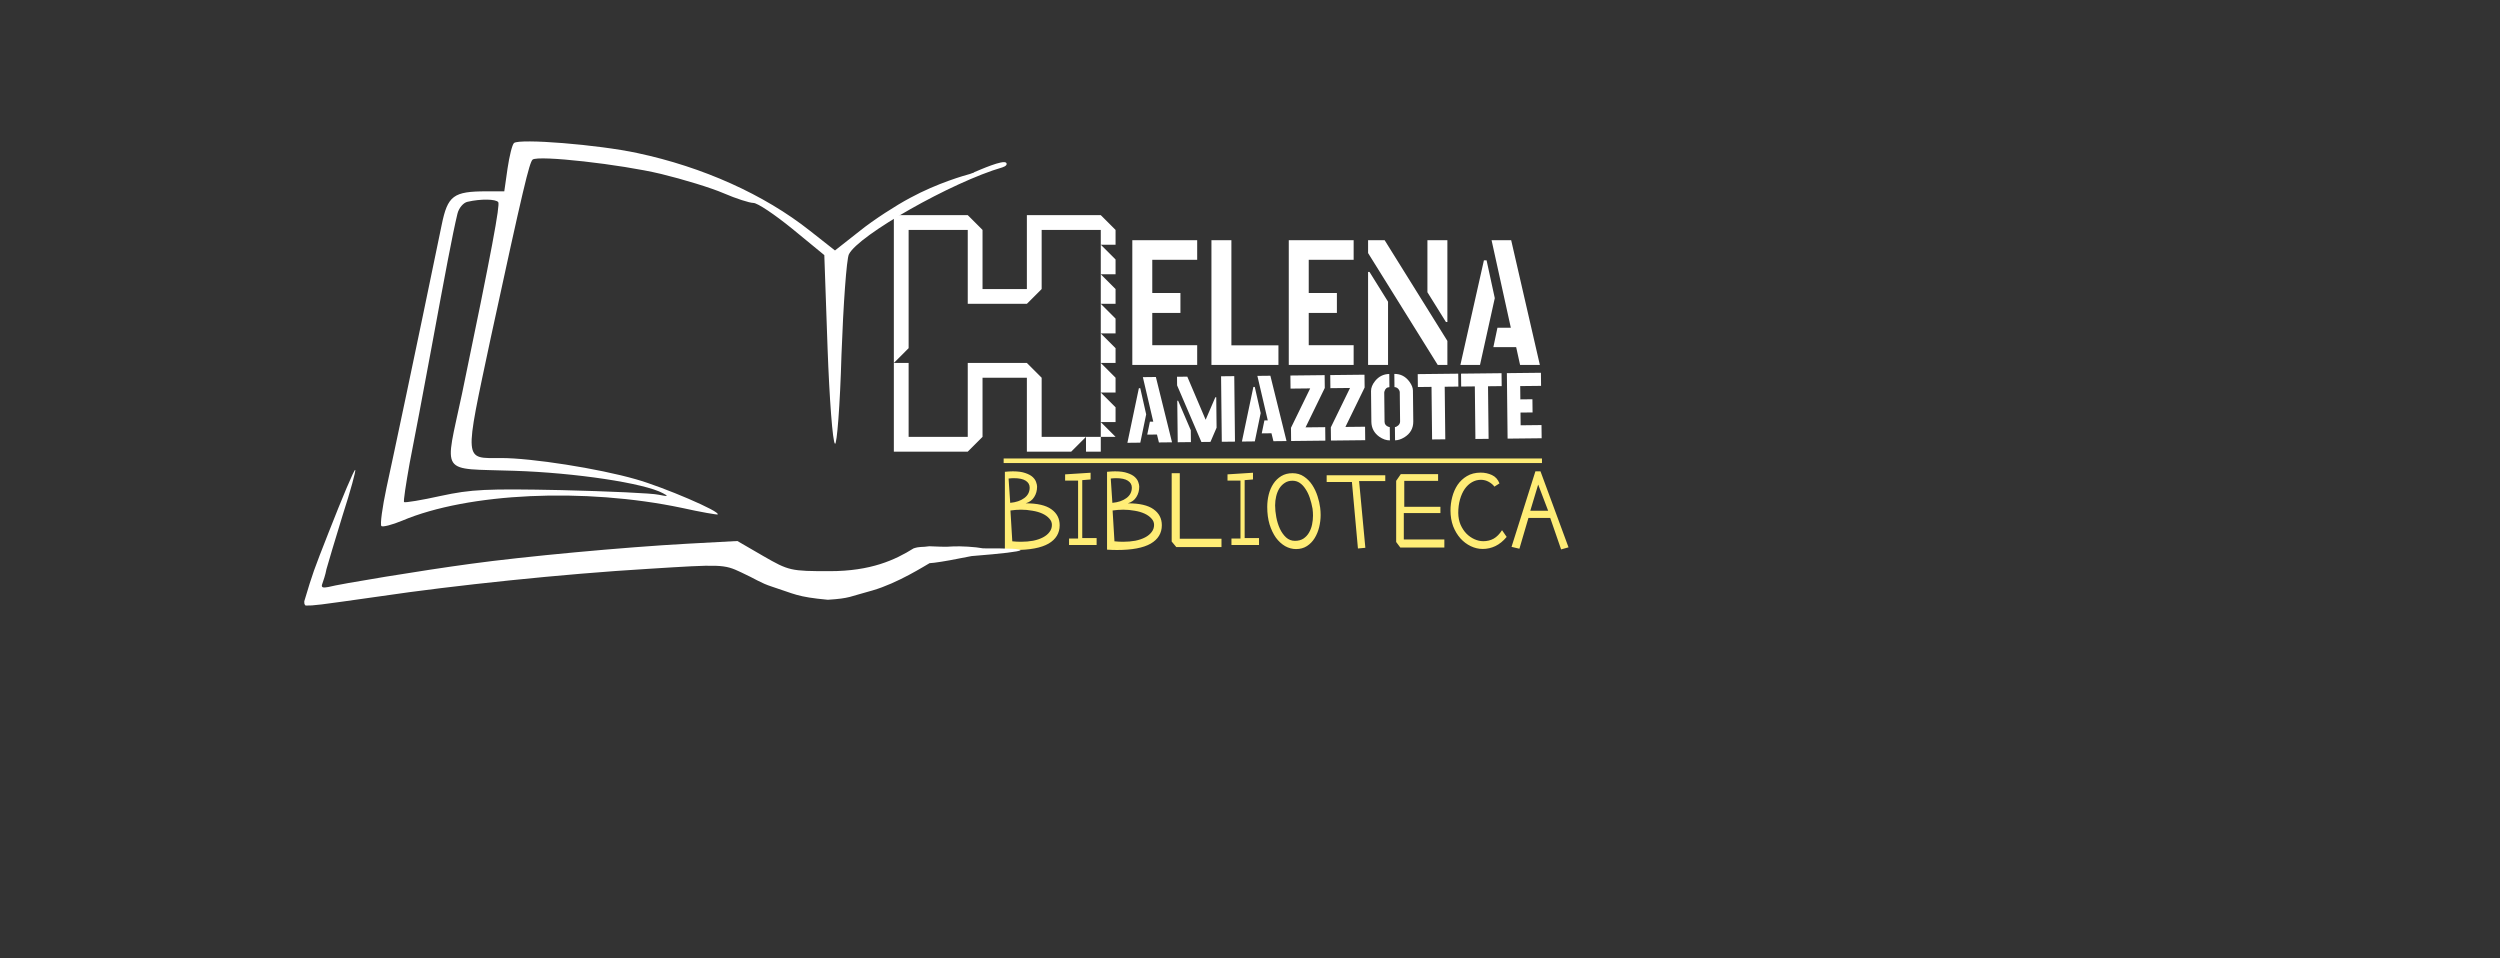 <svg width="548" height="210" viewBox="0 0 548 210" fill="none" xmlns="http://www.w3.org/2000/svg">
<rect x="0" y="0" width="548" height="210" fill="#333333" stroke="none"/>
<path d="M248.203 80V52.656H262.422V56.953H252.578V64.219H258.75V68.594H252.578V75.664H262.422V80H248.203ZM265.547 80V52.656H269.922V75.703H280.234V80H265.547ZM282.5 80V52.656H296.719V56.953H286.875V64.219H293.047V68.594H286.875V75.664H296.719V80H282.5ZM299.883 80V59.609H300.195L304.258 66.133V80H299.883ZM299.883 55.469V52.656H303.516L317.266 74.727V80H315.156L299.883 55.469ZM312.891 64.062V52.656H317.266V70.586H316.953L312.891 64.062ZM320.117 80L325.273 57.07H325.859L327.656 65.352L324.414 80H320.117ZM327.344 76.094L328.242 71.836H331.172L326.953 52.656H331.25L337.539 80H333.203L332.344 76.094H327.344Z" fill="white"/>
<path d="M241.291 60.12V53.64L244.531 56.88V60.12H241.291ZM241.291 66.6V60.12L244.531 63.36V66.6H241.291ZM195.931 79.56V47.16H212.131L215.371 50.4V63.36H225.091V47.16H241.291L244.531 50.4V53.64H241.291V50.4H228.331V63.36L225.091 66.6H212.131V50.4H199.171V76.32L195.931 79.56ZM241.291 73.08V66.6L244.531 69.84V73.08H241.291ZM241.291 79.56V73.08L244.531 76.32V79.56H241.291ZM241.291 86.04V79.56L244.531 82.8V86.04H241.291ZM241.291 92.52V86.04L244.531 89.28V92.52H241.291ZM195.931 99V79.56H199.171V95.76H212.131V79.56H225.091L228.331 82.8V95.76H238.051L234.811 99H225.091V82.8H215.371V95.76L212.131 99H195.931ZM241.291 95.76V92.52L244.531 95.76H241.291ZM238.051 99V95.76H241.291V99H238.051Z" fill="white"/>
<path d="M247.126 97.062L249.64 85.098L249.947 85.095L251.241 90.823L249.955 97.031L247.126 97.062ZM251.474 95.271L252.058 92.435L252.797 92.427L250.515 82.669L253.366 82.637L256.907 96.955L254.036 96.986L253.607 95.248L251.474 95.271ZM258.158 96.941L258.058 87.836L258.243 87.834L261.021 94.305L261.049 96.909L258.158 96.941ZM258.021 84.473L258 82.587L260.256 82.562L264.277 92.013L266.397 87.088L266.602 87.086L266.675 93.751L265.335 96.862L263.346 96.884L258.021 84.473ZM267.817 96.835L267.659 82.48L270.55 82.449L270.708 96.803L267.817 96.835ZM272.226 96.787L274.74 84.823L275.047 84.819L276.341 90.548L275.055 96.755L272.226 96.787ZM276.574 94.996L277.158 92.159L277.897 92.151L275.616 82.393L278.466 82.362L282.007 96.679L279.136 96.711L278.707 94.972L276.574 94.996ZM283.012 96.668L282.98 93.777L287.192 85.137L282.886 85.184L282.854 82.314L290.36 82.231L290.391 85.04L286.179 93.68L290.485 93.633L290.517 96.586L283.012 96.668ZM291.748 96.572L291.716 93.681L295.928 85.041L291.622 85.088L291.59 82.218L299.096 82.135L299.126 84.945L294.914 93.584L299.221 93.537L299.253 96.49L291.748 96.572ZM300.604 92.476L300.53 85.729C300.522 85.004 300.821 84.263 301.428 83.504C302.238 82.511 303.271 82 304.529 81.973L304.56 84.864C304 84.884 303.634 85.203 303.463 85.82C303.437 85.916 303.424 85.984 303.425 86.025L303.495 92.444C303.501 93.004 303.813 93.384 304.431 93.582C304.527 93.608 304.595 93.621 304.636 93.621L304.668 96.533C303.889 96.541 303.107 96.27 302.321 95.718C301.205 94.91 300.632 93.829 300.604 92.476ZM305.796 96.52L305.764 93.608C305.983 93.606 306.228 93.487 306.498 93.252C306.756 93.016 306.889 92.735 306.899 92.406L306.829 85.988C306.826 85.742 306.707 85.483 306.472 85.213C306.25 84.982 305.982 84.862 305.668 84.852L305.636 81.961C307.017 81.945 308.131 82.528 308.978 83.708C309.464 84.387 309.71 85.026 309.717 85.628L309.791 92.375C309.807 93.892 309.143 95.062 307.799 95.883C307.092 96.301 306.425 96.513 305.796 96.52ZM310.795 84.837L310.764 82.007L319.643 81.909L319.674 84.739L316.68 84.772L316.807 96.297L313.915 96.329L313.789 84.804L310.795 84.837ZM320.289 84.733L320.258 81.903L329.138 81.805L329.169 84.635L326.175 84.668L326.301 96.193L323.41 96.224L323.283 84.7L320.289 84.733ZM330.464 96.147L330.307 81.792L337.771 81.71L337.802 84.581L333.23 84.631L333.262 87.543L335.907 87.514L335.939 90.406L333.293 90.435L333.324 93.224L337.897 93.173L337.929 96.065L330.464 96.147Z" fill="white"/>
<path d="M220.27 120.482V104.436V103.42C220.591 103.386 220.896 103.361 221.184 103.344C221.471 103.327 221.751 103.318 222.021 103.318C223.156 103.318 224.07 103.445 224.764 103.699C225.475 103.936 226.016 104.232 226.389 104.588C226.761 104.943 227.007 105.316 227.125 105.705C227.26 106.077 227.328 106.399 227.328 106.67C227.328 107.533 227.117 108.295 226.693 108.955C226.287 109.615 225.669 110.072 224.84 110.326C227.379 110.326 229.249 110.758 230.451 111.621C231.67 112.484 232.279 113.652 232.279 115.125C232.279 116.868 231.467 118.214 229.842 119.162C228.217 120.093 225.754 120.559 222.453 120.559C221.759 120.559 221.031 120.533 220.27 120.482ZM221.082 104.893L221.438 110.225C222.707 110.106 223.731 109.759 224.51 109.184C225.305 108.608 225.703 107.838 225.703 106.873C225.703 106.247 225.415 105.747 224.84 105.375C224.264 105.003 223.41 104.816 222.275 104.816C221.903 104.816 221.505 104.842 221.082 104.893ZM221.488 111.9L221.895 118.654C222.233 118.688 222.555 118.714 222.859 118.73C223.181 118.747 223.494 118.756 223.799 118.756C224.747 118.756 225.635 118.68 226.465 118.527C227.294 118.358 228.014 118.113 228.623 117.791C229.232 117.469 229.706 117.08 230.045 116.623C230.4 116.166 230.578 115.641 230.578 115.049C230.578 114.524 230.383 114.059 229.994 113.652C229.622 113.229 229.122 112.874 228.496 112.586C227.87 112.298 227.142 112.087 226.312 111.951C225.5 111.799 224.662 111.723 223.799 111.723C223.41 111.723 223.02 111.74 222.631 111.773C222.242 111.807 221.861 111.85 221.488 111.9ZM240.379 119.467H234.336V118.045H236.316V105.35H233.473V103.979L239.059 103.623V105.096L237.23 105.248V117.943H240.379V119.467ZM242.664 120.482V104.436V103.42C242.986 103.386 243.29 103.361 243.578 103.344C243.866 103.327 244.145 103.318 244.416 103.318C245.55 103.318 246.464 103.445 247.158 103.699C247.869 103.936 248.411 104.232 248.783 104.588C249.156 104.943 249.401 105.316 249.52 105.705C249.655 106.077 249.723 106.399 249.723 106.67C249.723 107.533 249.511 108.295 249.088 108.955C248.682 109.615 248.064 110.072 247.234 110.326C249.773 110.326 251.644 110.758 252.846 111.621C254.064 112.484 254.674 113.652 254.674 115.125C254.674 116.868 253.861 118.214 252.236 119.162C250.611 120.093 248.148 120.559 244.848 120.559C244.154 120.559 243.426 120.533 242.664 120.482ZM243.477 104.893L243.832 110.225C245.102 110.106 246.126 109.759 246.904 109.184C247.7 108.608 248.098 107.838 248.098 106.873C248.098 106.247 247.81 105.747 247.234 105.375C246.659 105.003 245.804 104.816 244.67 104.816C244.298 104.816 243.9 104.842 243.477 104.893ZM243.883 111.9L244.289 118.654C244.628 118.688 244.949 118.714 245.254 118.73C245.576 118.747 245.889 118.756 246.193 118.756C247.141 118.756 248.03 118.68 248.859 118.527C249.689 118.358 250.408 118.113 251.018 117.791C251.627 117.469 252.101 117.08 252.439 116.623C252.795 116.166 252.973 115.641 252.973 115.049C252.973 114.524 252.778 114.059 252.389 113.652C252.016 113.229 251.517 112.874 250.891 112.586C250.264 112.298 249.536 112.087 248.707 111.951C247.895 111.799 247.057 111.723 246.193 111.723C245.804 111.723 245.415 111.74 245.025 111.773C244.636 111.807 244.255 111.85 243.883 111.9ZM256.832 118.705V103.725H258.609V118.096H267.75V119.924H257.848L256.832 118.705ZM275.977 119.467H269.934V118.045H271.914V105.35H269.07V103.979L274.656 103.623V105.096L272.828 105.248V117.943H275.977V119.467ZM287.707 111.494C287.555 110.648 287.352 109.852 287.098 109.107C286.844 108.363 286.531 107.719 286.158 107.178C285.803 106.619 285.388 106.179 284.914 105.857C284.44 105.536 283.907 105.375 283.314 105.375C282.654 105.375 282.087 105.536 281.613 105.857C281.139 106.162 280.742 106.568 280.42 107.076C280.115 107.584 279.887 108.16 279.734 108.803C279.582 109.446 279.506 110.106 279.506 110.783C279.506 111.579 279.59 112.434 279.76 113.348C279.929 114.262 280.191 115.108 280.547 115.887C280.902 116.648 281.351 117.283 281.893 117.791C282.451 118.299 283.103 118.553 283.848 118.553C284.576 118.553 285.193 118.392 285.701 118.07C286.209 117.732 286.615 117.3 286.92 116.775C287.242 116.234 287.47 115.633 287.605 114.973C287.741 114.312 287.809 113.661 287.809 113.018C287.809 112.764 287.8 112.51 287.783 112.256C287.766 111.985 287.741 111.731 287.707 111.494ZM289.383 111.291C289.417 111.562 289.442 111.833 289.459 112.104C289.476 112.357 289.484 112.62 289.484 112.891C289.484 113.788 289.374 114.685 289.154 115.582C288.934 116.462 288.604 117.258 288.164 117.969C287.724 118.68 287.165 119.255 286.488 119.695C285.811 120.135 285.016 120.355 284.102 120.355C283.272 120.355 282.477 120.144 281.715 119.721C280.953 119.281 280.276 118.663 279.684 117.867C279.108 117.055 278.643 116.081 278.287 114.947C277.949 113.813 277.779 112.535 277.779 111.113C277.779 110.182 277.889 109.277 278.109 108.396C278.329 107.516 278.668 106.729 279.125 106.035C279.582 105.341 280.158 104.783 280.852 104.359C281.546 103.936 282.367 103.725 283.314 103.725C284.279 103.725 285.117 103.97 285.828 104.461C286.539 104.935 287.14 105.544 287.631 106.289C288.122 107.034 288.511 107.855 288.799 108.752C289.087 109.632 289.281 110.479 289.383 111.291ZM296.34 105.654H290.805V104.182H303.652V105.451H297.914L299.285 120.076L297.66 120.229L296.34 105.654ZM316.602 118.248V120.025H306.953L306.039 118.807V105.4L307.055 103.928H315.23V105.4H307.816V111.088H315.738V112.459H307.715V118.248H316.602ZM328.688 105.959L327.57 106.67C327.299 106.281 326.893 105.934 326.352 105.629C325.81 105.324 325.234 105.172 324.625 105.172C323.914 105.172 323.254 105.35 322.645 105.705C322.052 106.044 321.527 106.535 321.07 107.178C320.63 107.821 320.283 108.591 320.029 109.488C319.775 110.385 319.648 111.376 319.648 112.459C319.665 113.407 319.835 114.262 320.156 115.023C320.495 115.785 320.926 116.437 321.451 116.979C321.976 117.503 322.56 117.91 323.203 118.197C323.846 118.485 324.49 118.629 325.133 118.629C325.979 118.629 326.741 118.443 327.418 118.07C328.095 117.681 328.704 117.063 329.246 116.217L330.262 117.689C329.5 118.604 328.679 119.272 327.799 119.695C326.919 120.118 325.988 120.33 325.006 120.33C324.109 120.33 323.237 120.127 322.391 119.721C321.544 119.314 320.791 118.747 320.131 118.02C319.471 117.275 318.938 116.386 318.531 115.354C318.142 114.304 317.947 113.145 317.947 111.875C317.947 110.91 318.074 109.937 318.328 108.955C318.582 107.973 318.971 107.085 319.496 106.289C320.038 105.493 320.723 104.85 321.553 104.359C322.399 103.852 323.406 103.598 324.574 103.598C325.454 103.598 326.275 103.775 327.037 104.131C327.799 104.486 328.349 105.096 328.688 105.959ZM335.441 111.951H339.352L337.168 106.213L335.441 111.951ZM333.055 120.279L331.328 119.873L336.559 103.318H337.676L343.82 119.975L342.195 120.432L339.809 113.525H335.035L333.055 120.279Z" fill="#FFED76"/>
<path d="M112.674 31.348C112.267 31.687 111.657 34.229 111.251 36.94L110.539 41.939H106.676C99.356 41.939 98.135 42.871 96.814 49.31C91.019 77.44 86.139 100.401 84.716 106.925C83.8 111.246 83.292 114.974 83.597 115.313C83.902 115.567 85.936 115.059 88.172 114.127C102.609 108.027 128.127 106.84 149.477 111.331C153.646 112.263 157.204 112.856 157.306 112.771C158.119 112.178 145.411 106.756 139.412 105.061C131.177 102.689 116.537 100.401 109.827 100.401C101.592 100.401 101.694 101.757 107.591 73.966C114.707 41.092 116.029 35.669 116.741 34.991C117.961 33.974 136.057 36.008 144.902 38.126C149.782 39.312 155.882 41.176 158.627 42.362C161.372 43.549 164.321 44.481 165.134 44.481C166.049 44.481 169.811 47.023 173.674 50.157L180.689 55.919L181.401 76.254C181.807 87.438 182.519 96.927 183.027 97.266C183.434 97.69 184.146 88.878 184.451 77.779C184.857 66.679 185.569 56.766 186.077 55.749C188.111 51.598 208.647 39.905 219.729 36.686C220.543 36.432 220.848 36.008 220.543 35.669C219.831 34.991 214.925 37.173 213.4 37.808C213.782 37.808 213.4 37.808 212.638 38.126C211.494 38.444 205.597 40.075 199.497 43.379C196.447 44.989 191.466 48.209 188.517 50.581L183.027 54.902L177.537 50.581C167.472 42.617 154.052 36.601 139.717 33.551C131.076 31.687 113.894 30.331 112.674 31.348ZM109.217 44.311C109.624 44.904 107.896 54.479 101.287 86.251C97.424 104.553 96.102 102.604 112.674 103.197C126.094 103.621 141.242 105.908 145.309 108.111C146.631 108.789 146.427 108.874 144.394 108.45C142.971 108.111 133.414 107.688 123.044 107.433C106.574 107.094 103.321 107.264 96.611 108.704C92.442 109.636 88.782 110.229 88.579 110.06C88.376 109.975 88.986 106.078 89.799 101.502C90.714 96.927 92.849 85.574 94.577 76.254C97.627 59.732 99.152 51.513 100.271 46.853C100.576 45.582 101.592 44.396 102.507 44.227C105.456 43.549 108.709 43.633 109.217 44.311Z" fill="white"/>
<path d="M71.963 116.895C68.71 125.199 68.608 125.432 66.702 131.786C66.702 132.422 66.702 132.422 66.981 132.739C68.989 132.739 68.989 132.739 83.35 130.706C99.311 128.334 123.508 125.792 142.113 124.69C158.177 123.674 158.685 123.674 162.447 125.453C165.598 126.893 166.668 127.779 169.258 128.609C174.215 130.198 174.596 130.833 181.458 131.469C186.415 131.151 186.135 130.791 191.218 129.435C196.81 127.825 202.808 123.97 203.952 123.335C204.715 123.017 205.096 123.017 205.096 123.017C205.096 123.017 203.952 123.017 202.808 123.017C201.665 123.97 205.842 123.335 212.958 121.894C226.827 120.793 226.827 120.157 215.5 120.2C213.772 119.861 210.535 119.691 208.908 119.776C207.18 119.946 205.202 119.776 203.702 119.739C202 120 201.702 119.739 200.267 120.2C196.202 122.739 190.913 125.199 181.865 125.199C173.325 125.199 172.918 125.114 167.327 121.894L161.633 118.59L150.653 119.183C136.725 119.946 114.866 121.979 103.175 123.589C92.5 125.029 74.505 127.995 71.963 128.672C70.743 128.927 70.336 128.757 70.641 127.995C70.845 127.402 71.353 125.961 71.556 124.775C71.861 123.589 73.488 118.251 75.115 112.913C76.843 107.575 78.063 103.085 77.86 103C77.656 102.831 75.013 109.1 71.963 116.895Z" fill="white"/>
<path d="M220 101H338" stroke="#FFED76"/>
</svg>
